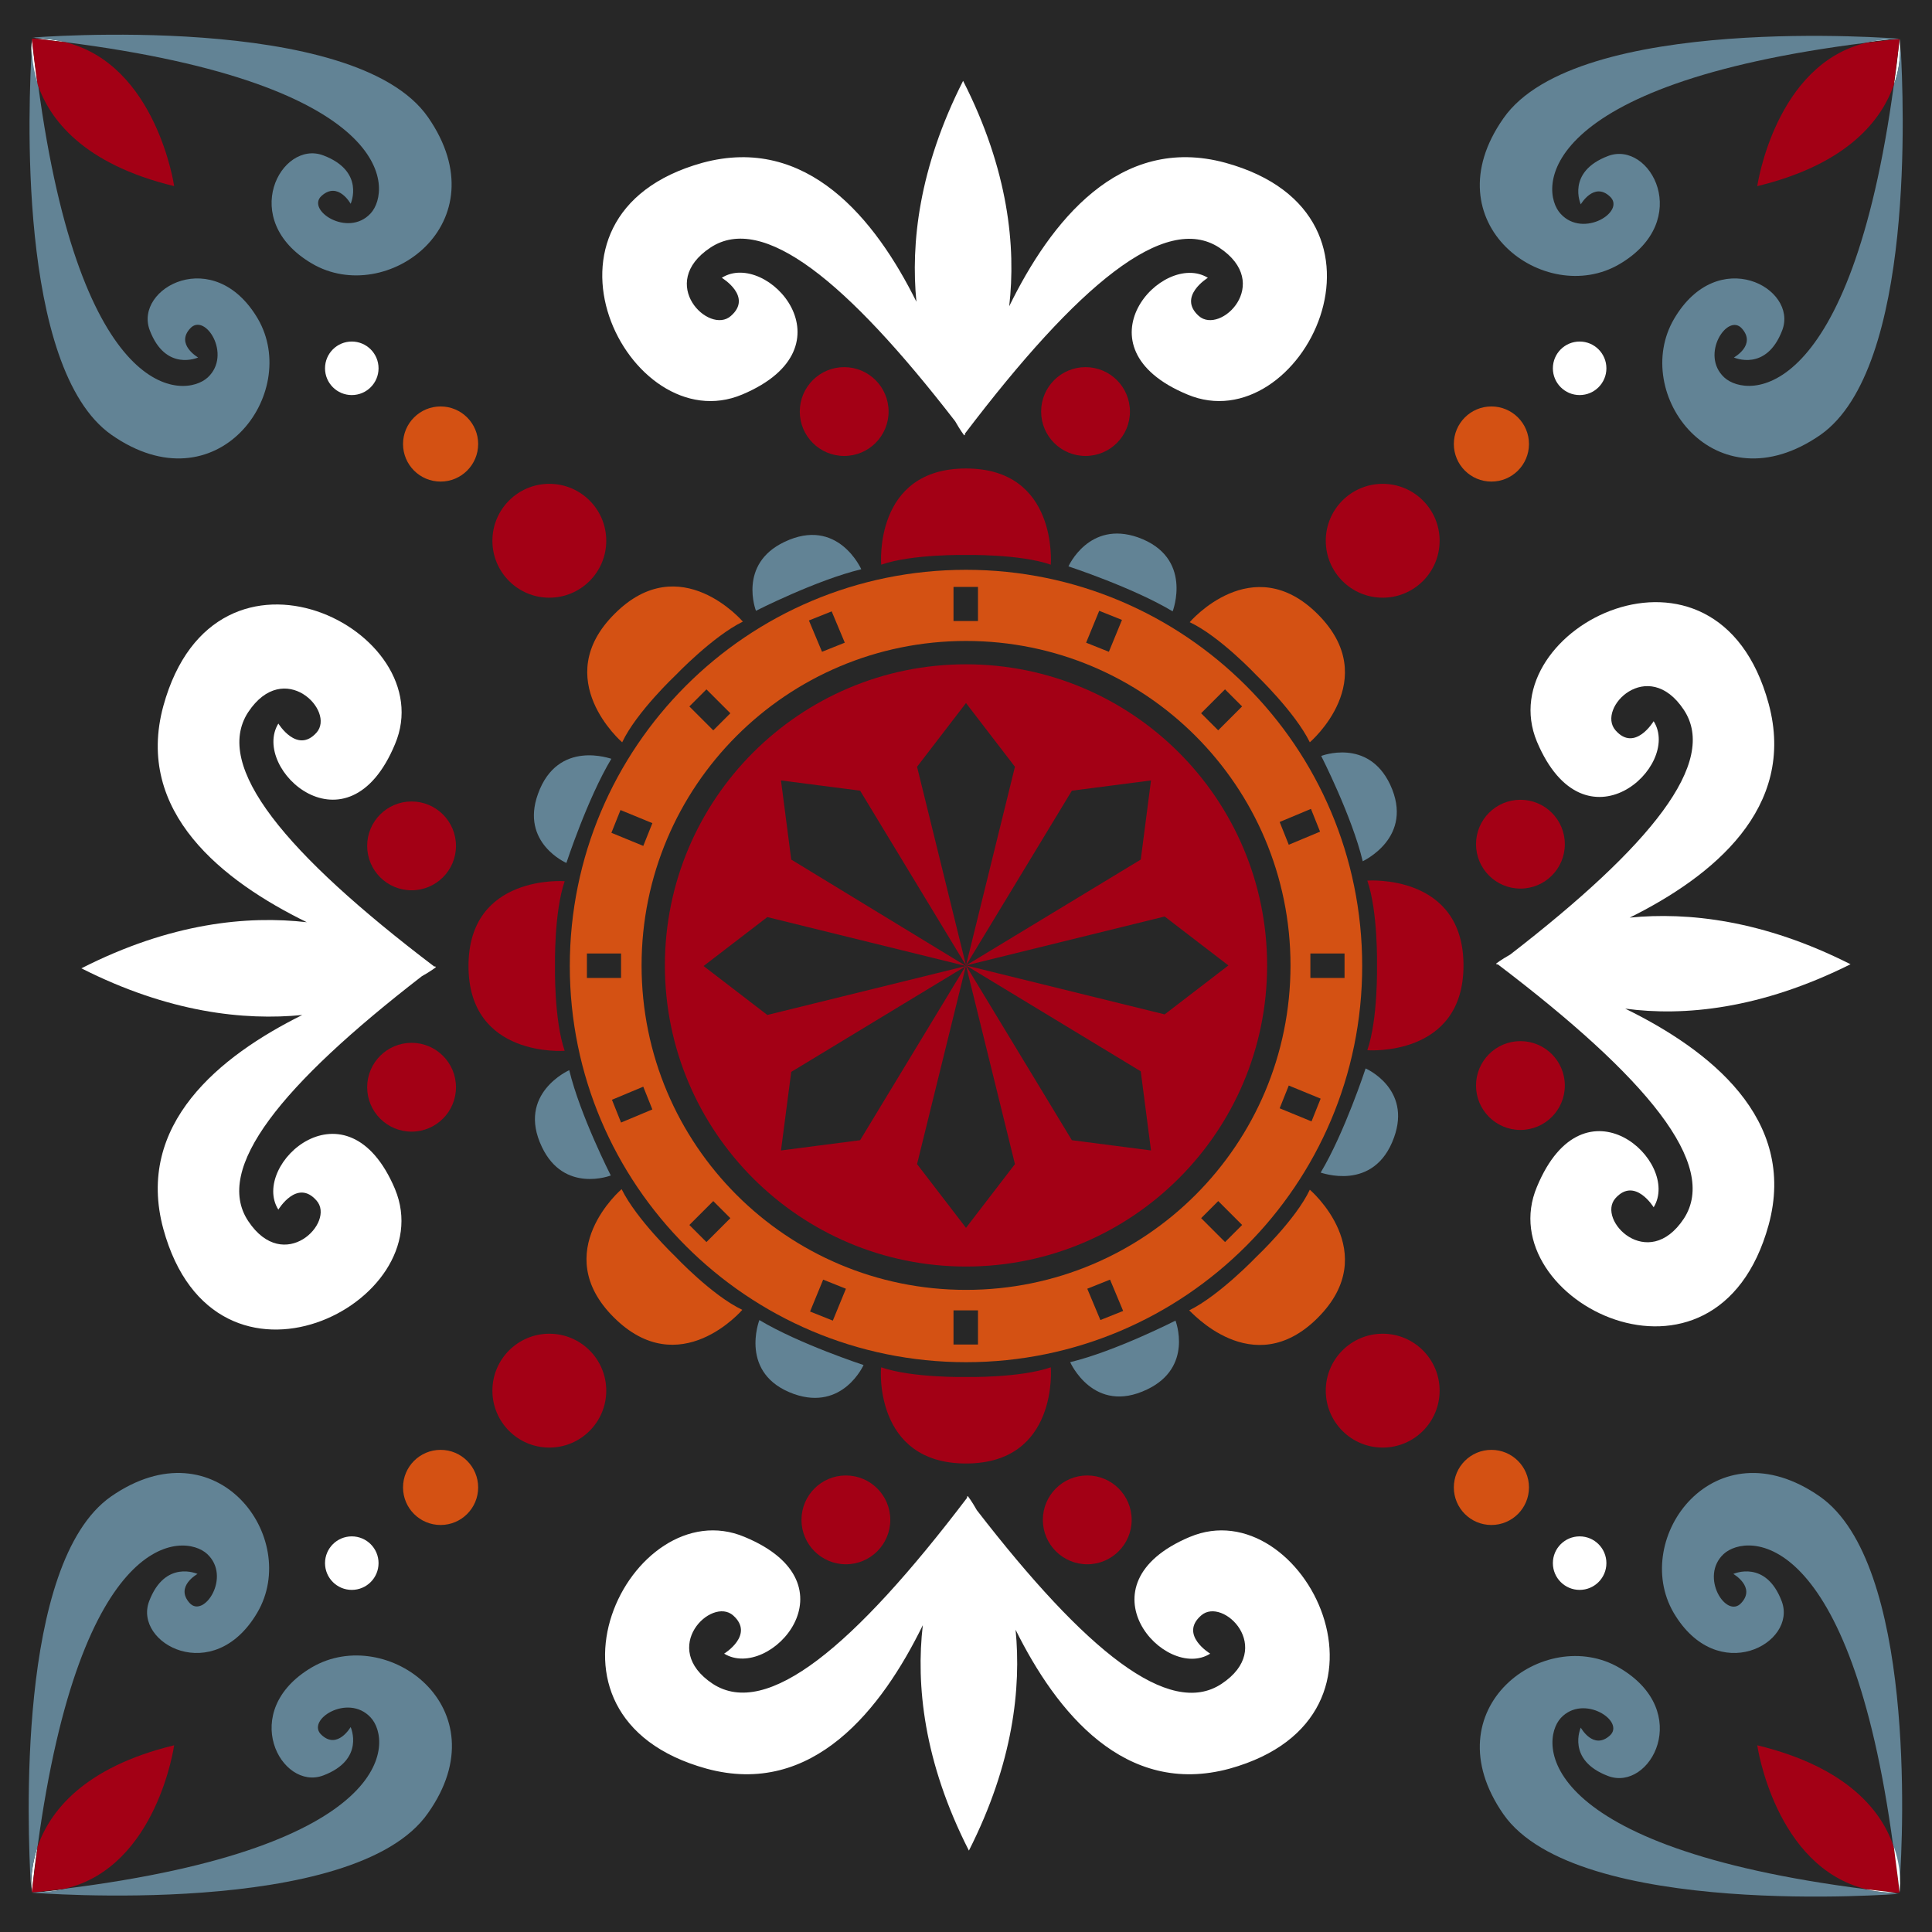 <?xml version="1.0" encoding="UTF-8" standalone="no"?>
<svg
   xmlns:dc="http://purl.org/dc/elements/1.1/"
   xmlns:cc="http://creativecommons.org/ns#"
   xmlns:rdf="http://www.w3.org/1999/02/22-rdf-syntax-ns#"
   xmlns:svg="http://www.w3.org/2000/svg"
   xmlns="http://www.w3.org/2000/svg"
   xmlns:sodipodi="http://sodipodi.sourceforge.net/DTD/sodipodi-0.dtd"
   xmlns:inkscape="http://www.inkscape.org/namespaces/inkscape"
   width="89.8mm"
   height="89.8mm"
   viewBox="0 0 89.8 89.8"
   version="1.1"
   id="svg9017"
   inkscape:version="1.0.1 (3bc2e813f5, 2020-09-07)"
   sodipodi:docname="departure_11.svg">
  <defs
     id="defs9011" />
  <sodipodi:namedview
     id="base"
     pagecolor="#ffffff"
     bordercolor="#666666"
     borderopacity="1.0"
     inkscape:pageopacity="0.0"
     inkscape:pageshadow="2"
     inkscape:zoom="4.0542133"
     inkscape:cx="169.7"
     inkscape:cy="169.7"
     inkscape:document-units="mm"
     inkscape:current-layer="layer1"
     inkscape:document-rotation="0"
     showgrid="false"
     fit-margin-top="0"
     fit-margin-left="0"
     fit-margin-right="0"
     fit-margin-bottom="0"
     inkscape:window-width="2560"
     inkscape:window-height="1566"
     inkscape:window-x="0"
     inkscape:window-y="0"
     inkscape:window-maximized="1" />
  <g
     inkscape:label="Layer 1"
     inkscape:groupmode="layer"
     id="layer1"
     transform="translate(60.775,41.876)">
    <rect
       x="-60.775"
       y="-41.876"
       fill="#3069b3"
       width="89.8"
       height="89.8"
       id="rect4688"
       style="stroke-width:0.265;fill:#272727" />
    <path
       fill="#ffffff"
       d="m 2.54,3.024 c 0,-10.186 -8.255,-18.415 -18.415,-18.415 -10.186,0 -18.415,8.255 -18.415,18.415 0,10.16 8.255,18.415 18.415,18.415 10.16,0 18.415,-8.255 18.415,-18.415 z M 0.185,10.247 -1.296,9.638 -0.873,8.58 0.609,9.189 Z M 1.72,3.579 H 0.132 V 2.442 H 1.72 Z M 0.159,-4.279 0.582,-3.22 -0.873,-2.612 -1.296,-3.67 Z m -3.995,-5.556 0.794,0.794 -1.111,1.111 -0.794,-0.794 z m -5.847,-3.651 1.058,0.423 -0.609,1.482 -1.058,-0.423 z m -6.773,-1.111 h 1.138 v 1.587 h -1.138 z m -5.662,1.138 0.609,1.455 -1.058,0.423 -0.609,-1.455 z m -5.821,3.625 1.111,1.111 -0.794,0.794 -1.111,-1.111 z m -3.995,5.609 1.482,0.609 -0.423,1.058 -1.482,-0.609 z m -1.561,6.667 h 1.587 v 1.138 h -1.587 z m 1.587,7.858 -0.423,-1.058 1.455,-0.609 0.423,1.058 z m 3.969,5.556 -0.794,-0.794 1.111,-1.111 0.794,0.794 z m 5.874,3.651 -1.058,-0.423 0.609,-1.482 1.058,0.423 z m 6.747,1.111 h -1.138 v -1.587 h 1.138 z m 5.689,-1.138 -0.609,-1.455 1.058,-0.423 0.609,1.455 z m -6.244,-1.402 c -8.334,0 -15.081,-6.747 -15.081,-15.081 0,-8.334 6.747,-15.081 15.081,-15.081 8.334,0 15.081,6.747 15.081,15.081 0,8.334 -6.747,15.081 -15.081,15.081 z m 12.039,-2.223 -1.111,-1.111 0.794,-0.794 1.111,1.111 z"
       id="path4690"
       style="stroke-width:0.265;fill:#d45113" />
    <path
       fill="#ffffff"
       d="m -15.875,-10.999 c -7.726,0 -13.996,6.271 -13.996,13.996 0,7.726 6.271,13.996 13.996,13.996 7.726,0 13.996,-6.271 13.996,-13.996 0,-7.726 -6.271,-13.996 -13.996,-13.996 z m 9.234,16.272 -9.234,-2.275 8.123,4.921 0.476,3.678 -3.678,-0.476 -4.921,-8.123 2.275,9.234 -2.275,2.963 -2.275,-2.963 2.275,-9.234 -4.921,8.123 -3.678,0.476 0.476,-3.651 8.123,-4.921 -9.234,2.275 -2.963,-2.275 2.963,-2.275 9.234,2.275 -8.123,-4.948 -0.476,-3.678 3.678,0.476 4.921,8.123 -2.275,-9.234 2.275,-2.963 2.275,2.963 -2.275,9.234 4.921,-8.123 3.678,-0.476 -0.476,3.678 -8.123,4.921 9.234,-2.275 2.963,2.275 z"
       id="path4692"
       style="stroke-width:0.265;fill:#a30015" />
    <g
       id="g9860"
       style="fill:#a30015">
      <path
         fill="#ffffff"
         d="m -15.875,-20.101 c -4.313,0 -3.942,4.471 -3.942,4.471 1.455,-0.503 3.942,-0.45 3.942,-0.45 0,0 2.487,-0.053 3.942,0.45 0,-0.026 0.344,-4.471 -3.942,-4.471 z"
         id="path4694"
         style="stroke-width:0.265;fill:#a30015" />
      <path
         fill="#ffffff"
         d="M 2.778,-0.945 C 3.281,0.51 3.228,2.997 3.228,2.997 c 0,0 0.053,2.487 -0.45,3.942 0,0 4.471,0.344 4.471,-3.942 0,-4.286 -4.471,-3.942 -4.471,-3.942 z"
         id="path4698"
         style="stroke-width:0.265;fill:#a30015" />
      <path
         fill="#ffffff"
         d="m -15.875,26.148 c 4.313,0 3.942,-4.471 3.942,-4.471 -1.455,0.503 -3.942,0.45 -3.942,0.45 0,0 -2.487,0.053 -3.942,-0.45 -0.026,0 -0.37,4.471 3.942,4.471 z"
         id="path4702"
         style="stroke-width:0.265;fill:#a30015" />
      <path
         fill="#ffffff"
         d="m -34.528,6.966 c -0.503,-1.455 -0.45,-3.942 -0.45,-3.942 0,0 -0.053,-2.487 0.45,-3.942 0,0 -4.471,-0.344 -4.471,3.942 0,4.286 4.471,3.942 4.471,3.942 z"
         id="path4706"
         style="stroke-width:0.265;fill:#a30015" />
    </g>
    <g
       id="g9866"
       style="fill:#d45113">
      <path
         fill="#ffffff"
         d="m -2.381,-10.496 c 0,0 1.799,1.72 2.487,3.122 0,0 3.413,-2.91 0.37,-5.953 -3.043,-3.043 -5.953,0.37 -5.953,0.37 1.402,0.661 3.096,2.461 3.096,2.461 z"
         id="path4696"
         style="stroke-width:0.265;fill:#d45113" />
      <path
         fill="#ffffff"
         d="M 0.476,19.375 C 3.519,16.332 0.106,13.422 0.106,13.422 c -0.661,1.402 -2.487,3.122 -2.487,3.122 0,0 -1.72,1.799 -3.122,2.487 0.026,-0.026 2.937,3.387 5.98,0.344 z"
         id="path4700"
         style="stroke-width:0.265;fill:#d45113" />
      <path
         fill="#ffffff"
         d="m -26.273,19.005 c -1.402,-0.661 -3.122,-2.487 -3.122,-2.487 0,0 -1.799,-1.72 -2.487,-3.122 0,0 -3.413,2.91 -0.37,5.953 3.069,3.069 5.98,-0.344 5.98,-0.344 z"
         id="path4704"
         style="stroke-width:0.265;fill:#d45113" />
      <path
         fill="#ffffff"
         d="m -31.856,-7.374 c 0.661,-1.402 2.487,-3.122 2.487,-3.122 0,0 1.72,-1.799 3.122,-2.487 0,0 -2.91,-3.413 -5.953,-0.37 -3.069,3.043 0.344,5.98 0.344,5.98 z"
         id="path4708"
         style="stroke-width:0.265;fill:#d45113" />
    </g>
    <g
       id="g9876"
       style="fill:#628395">
      <path
         fill="#ffffff"
         d="m -25.638,-13.486 c 0,0 2.805,-1.429 4.895,-1.931 0,0 -1.085,-2.461 -3.572,-1.27 -2.17,1.032 -1.323,3.201 -1.323,3.201 z"
         id="path4710"
         style="stroke-width:0.265;fill:#628395" />
      <path
         fill="#ffffff"
         d="m -11.112,-15.55 c 0,0 2.99,0.979 4.842,2.09 0,0 0.979,-2.514 -1.614,-3.44 -2.275,-0.794 -3.228,1.349 -3.228,1.349 z"
         id="path4712"
         style="stroke-width:0.265;fill:#628395" />
      <path
         fill="#ffffff"
         d="m 3.836,-5.416 c -1.032,-2.17 -3.201,-1.323 -3.201,-1.323 0,0 1.429,2.805 1.931,4.895 -0.026,0 2.434,-1.085 1.27,-3.572 z"
         id="path4714"
         style="stroke-width:0.265;fill:#628395" />
      <path
         fill="#ffffff"
         d="M 4.022,10.988 C 4.842,8.712 2.699,7.786 2.699,7.786 c 0,0 -0.979,2.99 -2.09,4.842 -0.026,-0.026 2.487,0.953 3.413,-1.64 z"
         id="path4716"
         style="stroke-width:0.265;fill:#628395" />
      <path
         fill="#ffffff"
         d="m -6.138,19.507 c 0,0 -2.805,1.429 -4.895,1.931 0,0 1.085,2.461 3.572,1.27 2.17,-1.032 1.323,-3.201 1.323,-3.201 z"
         id="path4718"
         style="stroke-width:0.265;fill:#628395" />
      <path
         fill="#ffffff"
         d="m -20.637,21.571 c 0,0 -2.99,-0.979 -4.842,-2.09 0,0 -0.979,2.514 1.614,3.44 2.275,0.794 3.228,-1.349 3.228,-1.349 z"
         id="path4720"
         style="stroke-width:0.265;fill:#628395" />
      <path
         fill="#ffffff"
         d="m -35.586,11.438 c 1.032,2.17 3.201,1.323 3.201,1.323 0,0 -1.429,-2.805 -1.931,-4.895 0,0 -2.461,1.085 -1.27,3.572 z"
         id="path4722"
         style="stroke-width:0.265;fill:#628395" />
      <path
         fill="#ffffff"
         d="m -35.772,-4.967 c -0.82,2.275 1.323,3.201 1.323,3.201 0,0 0.979,-2.99 2.09,-4.842 0.026,0.026 -2.487,-0.953 -3.413,1.64 z"
         id="path4724"
         style="stroke-width:0.265;fill:#628395" />
    </g>
    <g
       id="g9900">
      <path
         fill="#ffffff"
         d="m -26.273,-23.54 c 5.265,-2.223 1.138,-6.747 -0.953,-5.424 0,0 1.455,0.873 0.423,1.773 -1.005,0.9 -3.466,-1.508 -0.953,-3.175 2.434,-1.614 6.324,1.535 11.377,8.07 0.238,0.423 0.423,0.661 0.423,0.661 0,-0.026 0.026,-0.026 0.026,-0.053 0,0.026 0.026,0.026 0.026,0.053 0,0 0,-0.026 -0.026,-0.079 5.265,-6.932 9.313,-10.292 11.827,-8.652 2.514,1.667 0.053,4.075 -0.953,3.175 -1.005,-0.9 0.423,-1.773 0.423,-1.773 -2.117,-1.296 -6.244,3.228 -0.953,5.424 5.265,2.223 10.61,-8.334 1.773,-10.769 -4.948,-1.349 -8.149,2.778 -10.054,6.668 0.318,-2.752 -0.026,-6.324 -2.143,-10.477 -2.064,4.075 -2.434,7.567 -2.17,10.266 -1.905,-3.836 -5.08,-7.779 -9.948,-6.456 -8.758,2.434 -3.413,12.991 1.852,10.769 z"
         id="path4726"
         style="stroke-width:0.265" />
      <path
         fill="#ffffff"
         d="M 25.241,2.944 C 21.167,0.881 17.674,0.51 14.975,0.775 18.812,-1.13 22.754,-4.305 21.431,-9.173 19.024,-18.011 8.467,-12.666 10.663,-7.401 c 2.223,5.265 6.747,1.138 5.424,-0.953 0,0 -0.873,1.455 -1.773,0.423 -0.9,-1.032 1.508,-3.466 3.175,-0.953 1.614,2.434 -1.535,6.324 -8.07,11.377 -0.423,0.238 -0.661,0.423 -0.661,0.423 0.026,0 0.026,0.026 0.053,0.026 -0.026,0 -0.026,0.026 -0.053,0.026 0,0 0.026,0 0.079,-0.026 6.932,5.265 10.292,9.313 8.652,11.827 -1.667,2.514 -4.075,0.053 -3.175,-0.953 0.9,-1.005 1.773,0.423 1.773,0.423 1.296,-2.117 -3.228,-6.244 -5.424,-0.953 -2.222,5.265 8.334,10.61 10.769,1.773 1.349,-4.948 -2.778,-8.149 -6.668,-10.054 2.725,0.37 6.297,0.026 10.477,-2.064 z"
         id="path4732"
         style="stroke-width:0.265" />
      <path
         fill="#ffffff"
         d="m -5.477,29.562 c -5.265,2.223 -1.138,6.747 0.953,5.424 0,0 -1.455,-0.873 -0.423,-1.773 1.005,-0.9 3.466,1.508 0.953,3.175 -2.434,1.614 -6.324,-1.535 -11.377,-8.07 -0.238,-0.423 -0.423,-0.661 -0.423,-0.661 0,0.026 -0.026,0.026 -0.026,0.053 0,-0.026 -0.026,-0.026 -0.026,-0.053 0,0 0,0.026 0.026,0.079 -5.265,6.932 -9.313,10.292 -11.827,8.652 -2.514,-1.667 -0.053,-4.075 0.953,-3.175 1.005,0.9 -0.423,1.773 -0.423,1.773 2.117,1.296 6.244,-3.228 0.953,-5.424 -5.265,-2.223 -10.61,8.334 -1.773,10.769 4.948,1.349 8.149,-2.778 10.054,-6.667 -0.318,2.752 0.026,6.324 2.143,10.477 2.064,-4.075 2.434,-7.567 2.17,-10.266 1.905,3.836 5.08,7.779 9.948,6.456 8.758,-2.434 3.413,-12.991 -1.852,-10.769 z"
         id="path4738"
         style="stroke-width:0.265" />
      <path
         fill="#ffffff"
         d="m -42.413,13.395 c -2.223,-5.265 -6.747,-1.138 -5.424,0.953 0,0 0.873,-1.455 1.773,-0.423 0.9,1.005 -1.508,3.466 -3.175,0.953 -1.614,-2.434 1.535,-6.324 8.07,-11.377 0.423,-0.238 0.661,-0.423 0.661,-0.423 -0.026,0 -0.026,-0.026 -0.053,-0.026 0.026,0 0.026,-0.026 0.053,-0.026 0,0 -0.026,0 -0.079,0.026 -6.932,-5.265 -10.292,-9.313 -8.652,-11.827 1.667,-2.514 4.075,-0.053 3.175,0.953 -0.9,1.005 -1.773,-0.423 -1.773,-0.423 -1.296,2.117 3.228,6.244 5.424,0.953 2.223,-5.265 -8.334,-10.61 -10.769,-1.773 -1.349,4.948 2.778,8.149 6.667,10.054 -2.752,-0.317 -6.324,0.026 -10.477,2.143 4.075,2.064 7.567,2.434 10.266,2.17 -3.836,1.905 -7.779,5.08 -6.456,9.948 2.408,8.784 12.965,3.44 10.769,-1.852 z"
         id="path4744"
         style="stroke-width:0.265" />
    </g>
    <g
       id="g9926"
       style="fill:#a30015">
      <circle
         fill="#ffffff"
         cx="-21.537"
         cy="-22.747"
         r="2.064"
         id="circle4728"
         style="stroke-width:0.265;fill:#a30015" />
      <circle
         fill="#ffffff"
         cx="-10.319"
         cy="-22.747"
         r="2.064"
         id="circle4730"
         style="stroke-width:0.265;fill:#a30015" />
      <circle
         fill="#ffffff"
         cx="9.895"
         cy="-2.638"
         r="2.064"
         id="circle4734"
         style="stroke-width:0.265;fill:#a30015" />
      <circle
         fill="#ffffff"
         cx="9.895"
         cy="8.58"
         r="2.064"
         id="circle4736"
         style="stroke-width:0.265;fill:#a30015" />
      <circle
         fill="#ffffff"
         cx="-10.239"
         cy="28.768"
         r="2.064"
         id="circle4740"
         style="stroke-width:0.265;fill:#a30015" />
      <circle
         fill="#ffffff"
         cx="-21.458"
         cy="28.768"
         r="2.064"
         id="circle4742"
         style="stroke-width:0.265;fill:#a30015" />
      <circle
         fill="#ffffff"
         cx="-41.645"
         cy="8.659"
         r="2.064"
         id="circle4746"
         style="stroke-width:0.265;fill:#a30015" />
      <circle
         fill="#ffffff"
         cx="-41.645"
         cy="-2.559"
         r="2.064"
         id="circle4748"
         style="stroke-width:0.265;fill:#a30015" />
    </g>
    <path
       fill="#ffffff"
       d="m -59.32,-39.653 c 0.026,-0.265 0.026,-0.397 0.026,-0.397 0,0 0,0.132 -0.026,0.397 z"
       id="path4754"
       style="stroke-width:0.265" />
    <path
       fill="#ffffff"
       d="m -59.081,-40.077 c 0.45,0.053 0.9,0.106 1.349,0.159 -0.423,-0.106 -0.873,-0.159 -1.349,-0.159 z"
       id="path4758"
       style="stroke-width:0.265" />
    <path
       fill="#ffffff"
       d="m -59.029,-37.934 c -0.079,-0.688 -0.185,-1.376 -0.265,-2.117 0,0 0,0.159 -0.026,0.397 0,0.37 0.053,1.005 0.291,1.72 z"
       id="path4760"
       style="stroke-width:0.265" />
    <path
       fill="#ffffff"
       d="m 27.517,-40.077 c 0,0 0,0.159 0.026,0.397 0,-0.238 -0.026,-0.397 -0.026,-0.397 z"
       id="path4772"
       style="stroke-width:0.265" />
    <path
       fill="#ffffff"
       d="m 25.982,-39.918 c 0.423,-0.053 0.873,-0.106 1.349,-0.159 -0.476,0 -0.926,0.053 -1.349,0.159 z"
       id="path4776"
       style="stroke-width:0.265" />
    <path
       fill="#ffffff"
       d="m 27.543,-39.653 c -0.026,-0.265 -0.026,-0.397 -0.026,-0.397 -0.079,0.741 -0.159,1.455 -0.265,2.117 0.265,-0.714 0.291,-1.349 0.291,-1.72 z"
       id="path4778"
       style="stroke-width:0.265" />
    <path
       fill="#ffffff"
       d="m -59.267,46.098 c 0,0 0,-0.159 -0.026,-0.397 0,0.238 0.026,0.397 0.026,0.397 z"
       id="path4790"
       style="stroke-width:0.265" />
    <path
       fill="#ffffff"
       d="m -57.759,45.939 c -0.423,0.053 -0.873,0.106 -1.349,0.159 0.503,0 0.953,-0.053 1.349,-0.159 z"
       id="path4794"
       style="stroke-width:0.265" />
    <path
       fill="#ffffff"
       d="m -59.32,45.675 c 0.026,0.265 0.026,0.397 0.026,0.397 0.079,-0.741 0.159,-1.455 0.265,-2.117 -0.238,0.741 -0.291,1.349 -0.291,1.72 z"
       id="path4796"
       style="stroke-width:0.265" />
    <g
       id="g9910"
       style="fill:#628395">
      <path
         fill="#ffffff"
         d="m -57.759,-39.918 c 15.425,1.958 15.214,6.879 14.208,7.964 -1.058,1.138 -3.016,-0.159 -2.275,-0.82 0.767,-0.688 1.349,0.37 1.349,0.37 0,0 0.688,-1.508 -1.27,-2.249 -1.958,-0.741 -3.995,2.99 -0.529,5.027 3.466,2.037 8.811,-1.879 5.397,-6.8 -3.413,-4.921 -18.389,-3.704 -18.389,-3.704 0.053,0 0.106,0 0.159,0.026 0.503,0.026 0.953,0.079 1.349,0.185 z"
         id="path4750"
         style="stroke-width:0.265;fill:#628395" />
      <path
         fill="#ffffff"
         d="m -55.589,-21.662 c 4.895,3.413 8.811,-1.931 6.8,-5.397 -2.037,-3.466 -5.768,-1.429 -5.027,0.529 0.741,1.958 2.249,1.27 2.249,1.27 0,0 -1.058,-0.609 -0.37,-1.349 0.688,-0.767 1.958,1.217 0.82,2.275 -1.085,1.005 -5.9,1.217 -7.885,-13.6 -0.238,-0.714 -0.291,-1.323 -0.291,-1.72 -0.159,2.408 -0.714,14.896 3.704,17.992 z"
         id="path4752"
         style="stroke-width:0.265;fill:#628395" />
      <path
         fill="#ffffff"
         d="m 14.499,-29.599 c 3.466,-2.037 1.429,-5.768 -0.529,-5.027 -1.958,0.741 -1.27,2.249 -1.27,2.249 0,0 0.609,-1.058 1.349,-0.37 0.767,0.688 -1.217,1.958 -2.275,0.82 -1.032,-1.085 -1.217,-6.032 14.208,-7.964 0.423,-0.106 0.873,-0.159 1.349,-0.159 0.053,0 0.106,0 0.159,-0.026 0,0 -14.975,-1.217 -18.389,3.704 -3.413,4.868 1.931,8.811 5.397,6.773 z"
         id="path4768"
         style="stroke-width:0.265;fill:#628395" />
      <path
         fill="#ffffff"
         d="m 27.252,-37.934 c -2.011,14.79 -6.8,14.605 -7.885,13.6 -1.138,-1.058 0.159,-3.016 0.82,-2.275 0.688,0.767 -0.37,1.349 -0.37,1.349 0,0 1.508,0.688 2.249,-1.27 0.741,-1.958 -2.99,-3.995 -5.027,-0.529 -2.037,3.466 1.879,8.811 6.8,5.397 4.419,-3.096 3.863,-15.584 3.731,-17.992 -0.026,0.37 -0.053,1.005 -0.318,1.72 z"
         id="path4770"
         style="stroke-width:0.265;fill:#628395" />
      <path
         fill="#ffffff"
         d="m -46.276,35.62 c -3.466,2.037 -1.429,5.768 0.529,5.027 1.958,-0.741 1.27,-2.249 1.27,-2.249 0,0 -0.609,1.058 -1.349,0.37 -0.767,-0.688 1.217,-1.958 2.275,-0.82 1.032,1.085 1.217,6.032 -14.208,7.964 -0.423,0.106 -0.873,0.159 -1.349,0.159 -0.053,0 -0.106,0 -0.159,0.026 0,0 14.975,1.217 18.389,-3.704 3.44,-4.868 -1.905,-8.811 -5.397,-6.773 z"
         id="path4786"
         style="stroke-width:0.265;fill:#628395" />
      <path
         fill="#ffffff"
         d="m -59.029,43.955 c 2.011,-14.79 6.8,-14.605 7.885,-13.6 1.138,1.058 -0.159,3.016 -0.82,2.275 -0.688,-0.767 0.37,-1.349 0.37,-1.349 0,0 -1.508,-0.688 -2.249,1.27 -0.741,1.958 2.99,3.995 5.027,0.529 2.037,-3.466 -1.879,-8.811 -6.8,-5.397 -4.419,3.096 -3.863,15.584 -3.731,17.992 0.026,-0.37 0.079,-0.979 0.318,-1.72 z"
         id="path4788"
         style="stroke-width:0.265;fill:#628395" />
      <path
         fill="#ffffff"
         d="M 25.982,45.939 C 10.557,43.981 10.769,39.06 11.774,37.975 c 1.058,-1.138 3.016,0.159 2.275,0.82 -0.767,0.688 -1.349,-0.37 -1.349,-0.37 0,0 -0.688,1.508 1.27,2.249 1.958,0.741 3.995,-2.99 0.529,-5.027 -3.466,-2.037 -8.811,1.879 -5.397,6.8 3.413,4.895 18.389,3.704 18.389,3.704 -0.053,0 -0.106,0 -0.159,-0.026 -0.476,-0.026 -0.926,-0.079 -1.349,-0.185 z"
         id="path4804"
         style="stroke-width:0.265;fill:#628395" />
      <path
         fill="#ffffff"
         d="m 23.813,27.683 c -4.895,-3.413 -8.811,1.931 -6.8,5.397 2.037,3.466 5.768,1.429 5.027,-0.529 -0.741,-1.958 -2.249,-1.27 -2.249,-1.27 0,0 1.058,0.609 0.37,1.349 -0.688,0.767 -1.958,-1.217 -0.82,-2.275 1.085,-1.005 5.9,-1.217 7.885,13.6 0.238,0.714 0.291,1.323 0.291,1.72 0.185,-2.408 0.714,-14.896 -3.704,-17.992 z"
         id="path4806"
         style="stroke-width:0.265;fill:#628395" />
    </g>
    <g
       id="g9916"
       style="fill:#a30015">
      <path
         fill="#ffffff"
         d="m -52.679,-33.224 c 0,0 -0.82,-5.662 -5.08,-6.694 -0.423,-0.053 -0.873,-0.106 -1.349,-0.159 -0.053,0 -0.132,0 -0.185,0 0.079,0.741 0.159,1.455 0.265,2.117 0.556,1.614 2.09,3.704 6.35,4.736 z"
         id="path4756"
         style="stroke-width:0.265;fill:#a30015" />
      <path
         fill="#ffffff"
         d="m 20.902,-33.224 c 4.26,-1.032 5.794,-3.122 6.35,-4.71 0.079,-0.688 0.185,-1.376 0.265,-2.117 -0.053,0 -0.132,0 -0.185,0 -0.45,0.053 -0.9,0.106 -1.349,0.159 -4.26,1.005 -5.08,6.668 -5.08,6.668 z"
         id="path4774"
         style="stroke-width:0.265;fill:#a30015" />
      <path
         fill="#ffffff"
         d="m -52.679,39.245 c -4.26,1.032 -5.794,3.122 -6.35,4.71 -0.079,0.688 -0.185,1.376 -0.265,2.117 0.053,0 0.132,0 0.185,0 0.45,-0.053 0.9,-0.106 1.349,-0.159 4.286,-1.005 5.08,-6.668 5.08,-6.668 z"
         id="path4792"
         style="stroke-width:0.265;fill:#a30015" />
      <path
         fill="#ffffff"
         d="m 20.902,39.245 c 0,0 0.82,5.662 5.08,6.694 0.423,0.053 0.873,0.106 1.349,0.159 0.053,0 0.132,0 0.185,0 -0.079,-0.741 -0.159,-1.455 -0.265,-2.117 -0.529,-1.614 -2.09,-3.704 -6.35,-4.736 z"
         id="path4808"
         style="stroke-width:0.265;fill:#a30015" />
    </g>
    <path
       fill="#ffffff"
       d="m 27.543,45.675 c -0.026,0.265 -0.026,0.397 -0.026,0.397 0,0 0.026,-0.132 0.026,-0.397 z"
       id="path4810"
       style="stroke-width:0.265" />
    <path
       fill="#ffffff"
       d="m 27.331,46.098 c -0.45,-0.053 -0.9,-0.106 -1.349,-0.159 0.423,0.106 0.873,0.159 1.349,0.159 z"
       id="path4812"
       style="stroke-width:0.265" />
    <path
       fill="#ffffff"
       d="m 27.252,43.955 c 0.079,0.688 0.185,1.376 0.265,2.117 0,0 0,-0.159 0.026,-0.397 0,-0.37 -0.026,-0.979 -0.291,-1.72 z"
       id="path4814"
       style="stroke-width:0.265" />
    <g
       id="g9882"
       style="fill:#a30015">
      <circle
         fill="#ffffff"
         cx="-35.242"
         cy="-16.741"
         r="2.646"
         id="circle4762"
         style="stroke-width:0.265;fill:#a30015" />
      <circle
         fill="#ffffff"
         cx="3.493"
         cy="-16.741"
         r="2.646"
         id="circle4780"
         style="stroke-width:0.265;fill:#a30015" />
      <circle
         fill="#ffffff"
         cx="-35.242"
         cy="22.762"
         r="2.646"
         id="circle4798"
         style="stroke-width:0.265;fill:#a30015" />
      <circle
         fill="#ffffff"
         cx="3.493"
         cy="22.762"
         r="2.646"
         id="circle4816"
         style="stroke-width:0.265;fill:#a30015" />
    </g>
    <g
       id="g9888"
       style="fill:#d45113">
      <circle
         fill="#ffffff"
         cx="-40.296"
         cy="-21.238"
         r="1.746"
         id="circle4764"
         style="stroke-width:0.265;fill:#d45113" />
      <circle
         fill="#ffffff"
         cx="8.546"
         cy="-21.238"
         r="1.746"
         id="circle4782"
         style="stroke-width:0.265;fill:#d45113" />
      <circle
         fill="#ffffff"
         cx="-40.296"
         cy="27.26"
         r="1.746"
         id="circle4800"
         style="stroke-width:0.265;fill:#d45113" />
      <circle
         fill="#ffffff"
         cx="8.546"
         cy="27.26"
         r="1.746"
         id="circle4818"
         style="stroke-width:0.265;fill:#d45113" />
    </g>
    <g
       id="g9894">
      <circle
         fill="#ffffff"
         cx="-44.424"
         cy="-24.757"
         r="1.244"
         id="circle4766"
         style="stroke-width:0.265" />
      <circle
         fill="#ffffff"
         cx="12.647"
         cy="-24.757"
         r="1.244"
         id="circle4784"
         style="stroke-width:0.265" />
      <circle
         fill="#ffffff"
         cx="-44.424"
         cy="30.779"
         r="1.244"
         id="circle4802"
         style="stroke-width:0.265" />
      <circle
         fill="#ffffff"
         cx="12.647"
         cy="30.779"
         r="1.244"
         id="circle4820"
         style="stroke-width:0.265" />
    </g>
  </g>
</svg>
